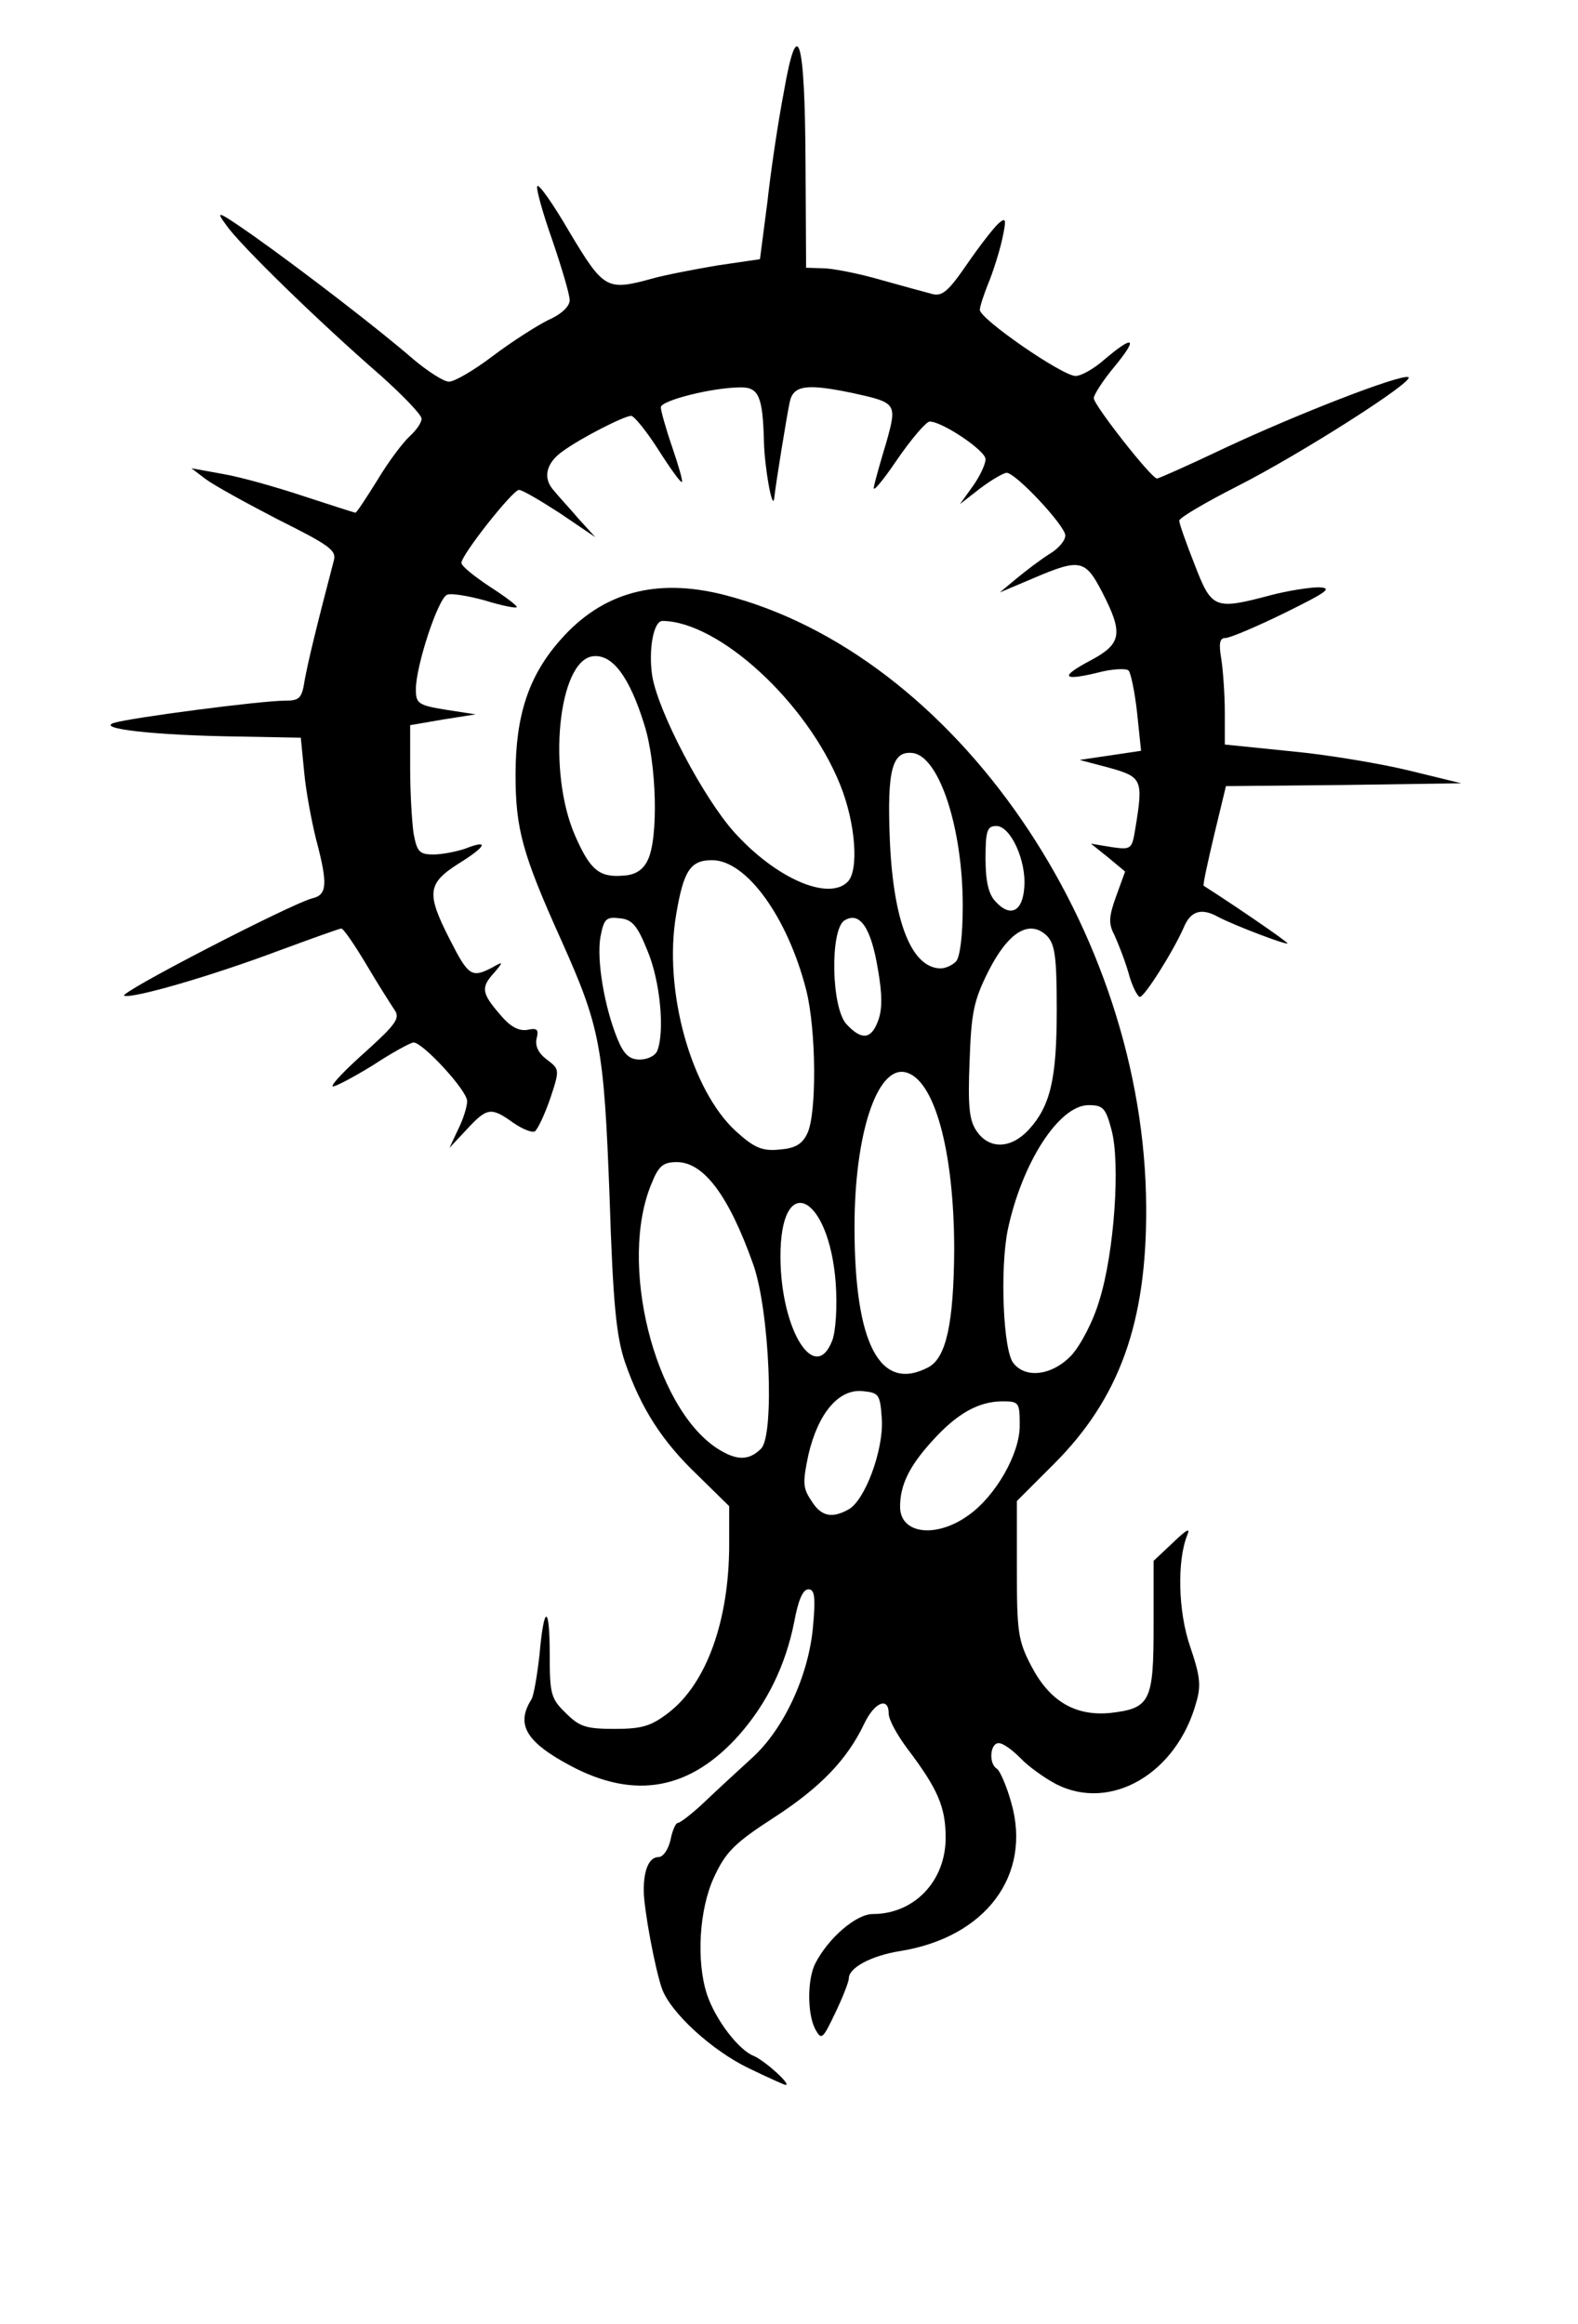<svg xmlns="http://www.w3.org/2000/svg" width="277" height="408" viewBox="0 0 2770 4080"><path d="M1315 3631c-65-31-138-98-153-140-12-34-32-140-32-173 0-37 10-58 26-58 8 0 17-13 21-30 3-16 9-30 13-30s26-17 47-37c22-21 59-55 82-76 56-50 100-144 108-230 5-54 3-67-8-67-10 0-18 20-25 58-15 75-47 141-96 197-86 97-183 115-296 55-79-42-97-73-69-117 4-7 10-42 14-78 8-90 18-89 18 1 0 67 2 76 28 101 24 24 35 28 86 28 48 0 64-5 94-28 67-51 107-162 107-296v-67l-55-54c-63-60-100-118-128-199-15-45-21-101-27-291-10-263-16-296-85-450-68-151-80-195-80-290 0-104 23-174 79-237 73-83 167-109 286-79 406 103 740 589 742 1076 1 202-47 335-162 450l-65 65v120c0 109 2 125 25 169 32 62 77 89 139 83 70-8 76-20 76-152v-115l34-32c24-23 31-27 25-13-18 45-16 134 5 195 17 50 20 68 11 98-34 125-150 193-246 144-21-11-50-32-63-46-14-14-30-26-38-26-15 0-18 36-3 45 5 3 17 30 25 59 37 128-45 237-195 261-50 8-90 29-90 48 0 6-11 34-24 61-22 46-24 48-35 28-14-27-14-87 0-115 23-45 72-87 101-87 73 0 128-58 128-134 0-54-14-86-67-156-18-24-33-51-33-62 0-30-25-20-43 18-30 63-77 112-159 165-68 44-84 60-104 103-27 57-32 149-13 207 15 45 56 98 82 108 19 8 67 51 56 51-2 0-31-13-64-29m385-971c48-34 90-108 90-157 0-41-1-43-30-43-42 0-80 21-124 70-40 44-56 77-56 115 0 48 63 56 120 15m-211-10c29-15 62-104 59-158-3-45-5-47-34-50-42-4-78 39-95 112-10 48-10 58 5 80 17 28 36 32 65 16m-153-107c24-24 15-243-14-324-43-121-87-179-134-179-24 0-32 7-44 37-59 139 4 392 114 465 34 22 56 23 78 1m294-143c31-17 44-77 45-205 0-175-35-303-87-313-49-9-88 110-88 272 0 206 45 291 130 246m251-21c16-18 38-59 49-97 26-83 37-241 21-299-10-38-15-43-40-43-52 0-117 101-142 219-14 69-8 213 10 234 22 28 69 21 102-14m-420-26c6-16 9-59 6-101-12-157-98-197-97-44 1 128 61 223 91 145m-44-363c17-34 16-183-2-253-33-128-105-227-165-227-38 0-50 18-63 95-23 133 26 309 105 381 32 29 46 35 76 32 27-2 40-9 49-28m388-6c39-42 50-90 50-211 0-93-3-115-17-130-31-30-68-7-103 62-26 52-30 73-33 158-3 77-1 103 12 122 22 33 60 32 91-1m-651-140c13-34 5-121-17-174-18-45-27-56-49-58-24-3-28 1-34 33-7 40 7 123 30 179 11 27 21 36 39 36 14 0 28-7 31-16m387-51c8-20 8-47 0-92-12-73-32-102-59-85-25 17-23 153 4 182 26 28 43 27 55-5m137-105c7-7 12-44 12-98 0-136-41-261-87-268-37-5-46 29-41 152 6 144 38 225 89 226 8 0 20-5 27-12m120-130c4-47-24-108-49-108-16 0-19 8-19 57 0 39 5 62 17 75 26 29 48 19 51-24m-310-10c20-20 14-103-13-170-58-145-213-287-312-288-16 0-25 51-18 97 11 64 90 214 144 274 73 81 165 121 199 87m-351-38c19-38 16-169-6-238q-39-126-90-120c-61 7-81 203-31 316 26 59 42 73 85 69q30-1.5 42-27"/><path d="M804 1983c9-18 16-40 16-50 0-19-78-103-94-103-5 0-38 18-73 41-36 22-67 38-69 36-3-3 23-30 58-61 54-49 61-59 50-74-6-9-29-45-49-79-21-35-40-63-44-63-3 0-53 18-110 39-120 45-255 84-271 79-12-4 292-161 330-171 26-6 28-24 7-103-8-32-18-85-21-118l-6-61-107-2c-151-2-253-14-221-24 29-9 258-39 300-39 26 0 30-4 35-37 6-32 19-87 51-209 5-18-8-27-98-72-56-29-114-61-127-71l-25-19 55 10c30 5 94 23 142 39 49 16 89 29 91 29s19-26 39-58c19-32 45-66 56-76 12-11 21-24 21-31s-33-41-72-76c-106-92-247-229-271-264-20-27-15-25 48 19 86 61 220 164 281 217 25 21 53 39 62 39 10 0 44-20 77-45s77-53 97-63c23-10 38-24 38-35 0-10-14-57-30-104-17-48-29-91-27-96 2-6 28 31 57 81 60 100 65 103 145 81 21-6 73-16 114-23l75-11 13-100c6-55 19-142 29-194 24-138 37-97 38 126l1 183 30 1c16 0 62 9 100 20 39 11 80 22 91 25 18 5 29-5 62-53 22-32 47-64 55-71 13-11 14-8 6 29-5 22-16 57-24 76-8 20-15 41-15 47 0 16 145 116 168 116 10 0 33-13 52-30 51-43 58-37 16 14-20 24-36 49-36 55 0 12 101 141 111 141 3 0 57-24 120-54 126-59 306-129 321-124s-187 134-299 191c-57 29-103 56-103 61s12 39 27 77c30 78 35 80 133 54 30-8 69-14 85-14 25 1 15 8-60 45-49 24-96 44-104 44-10 0-12 9-7 38 3 20 6 62 6 93v56l118 12c64 6 158 22 207 34l90 22-206 3-207 2-21 87c-11 47-20 87-18 88 49 31 147 98 147 101 0 4-92-31-121-46-30-17-49-11-61 18-19 43-69 122-77 122-4 0-14-19-20-42-7-24-19-54-25-67-10-19-10-31 3-67l16-44-30-25-30-24 36 6c35 5 36 4 42-33 14-85 12-90-45-106l-53-14 54-8 54-8-7-67c-4-36-11-70-15-74s-29-3-55 4c-62 15-66 7-11-22 54-29 57-47 20-119-30-58-39-60-121-25l-59 25 30-25c17-14 42-33 58-43 15-9 27-23 27-32 0-17-87-110-103-110-5 0-26 12-46 27l-36 28 23-32c12-17 22-38 22-47 0-15-76-66-98-66-6 0-32 30-58 68-25 37-43 58-40 47 2-11 12-46 22-79 19-68 18-69-59-86-82-17-105-14-111 17-5 24-24 140-27 168-3 23-17-54-18-100-2-78-9-95-40-95-50 0-141 23-141 35 0 6 9 38 20 70s19 60 17 61c-2 2-20-23-41-56s-43-60-48-60c-12 0-87 38-120 62-30 21-36 48-15 70 6 8 26 29 42 48l30 33-62-42c-34-22-66-41-72-41-11 0-101 114-101 128 0 6 23 24 50 42 28 18 49 34 47 36s-27-3-56-12c-29-8-59-13-66-10-16 6-55 125-55 166 0 25 4 28 53 36l52 8-57 9-58 10v76c0 42 3 93 6 114 6 32 10 37 35 37 15 0 40-5 55-10 43-17 39-5-11 26-55 35-57 52-15 134 32 63 38 67 73 49 21-12 21-11 5 8-24 26-23 36 9 73 18 22 33 30 48 28 18-4 21-1 17 15-3 13 3 26 18 37 22 17 23 17 6 68-10 29-22 54-27 58-5 3-22-4-38-15-39-28-46-27-82 12l-30 32z"/></svg>